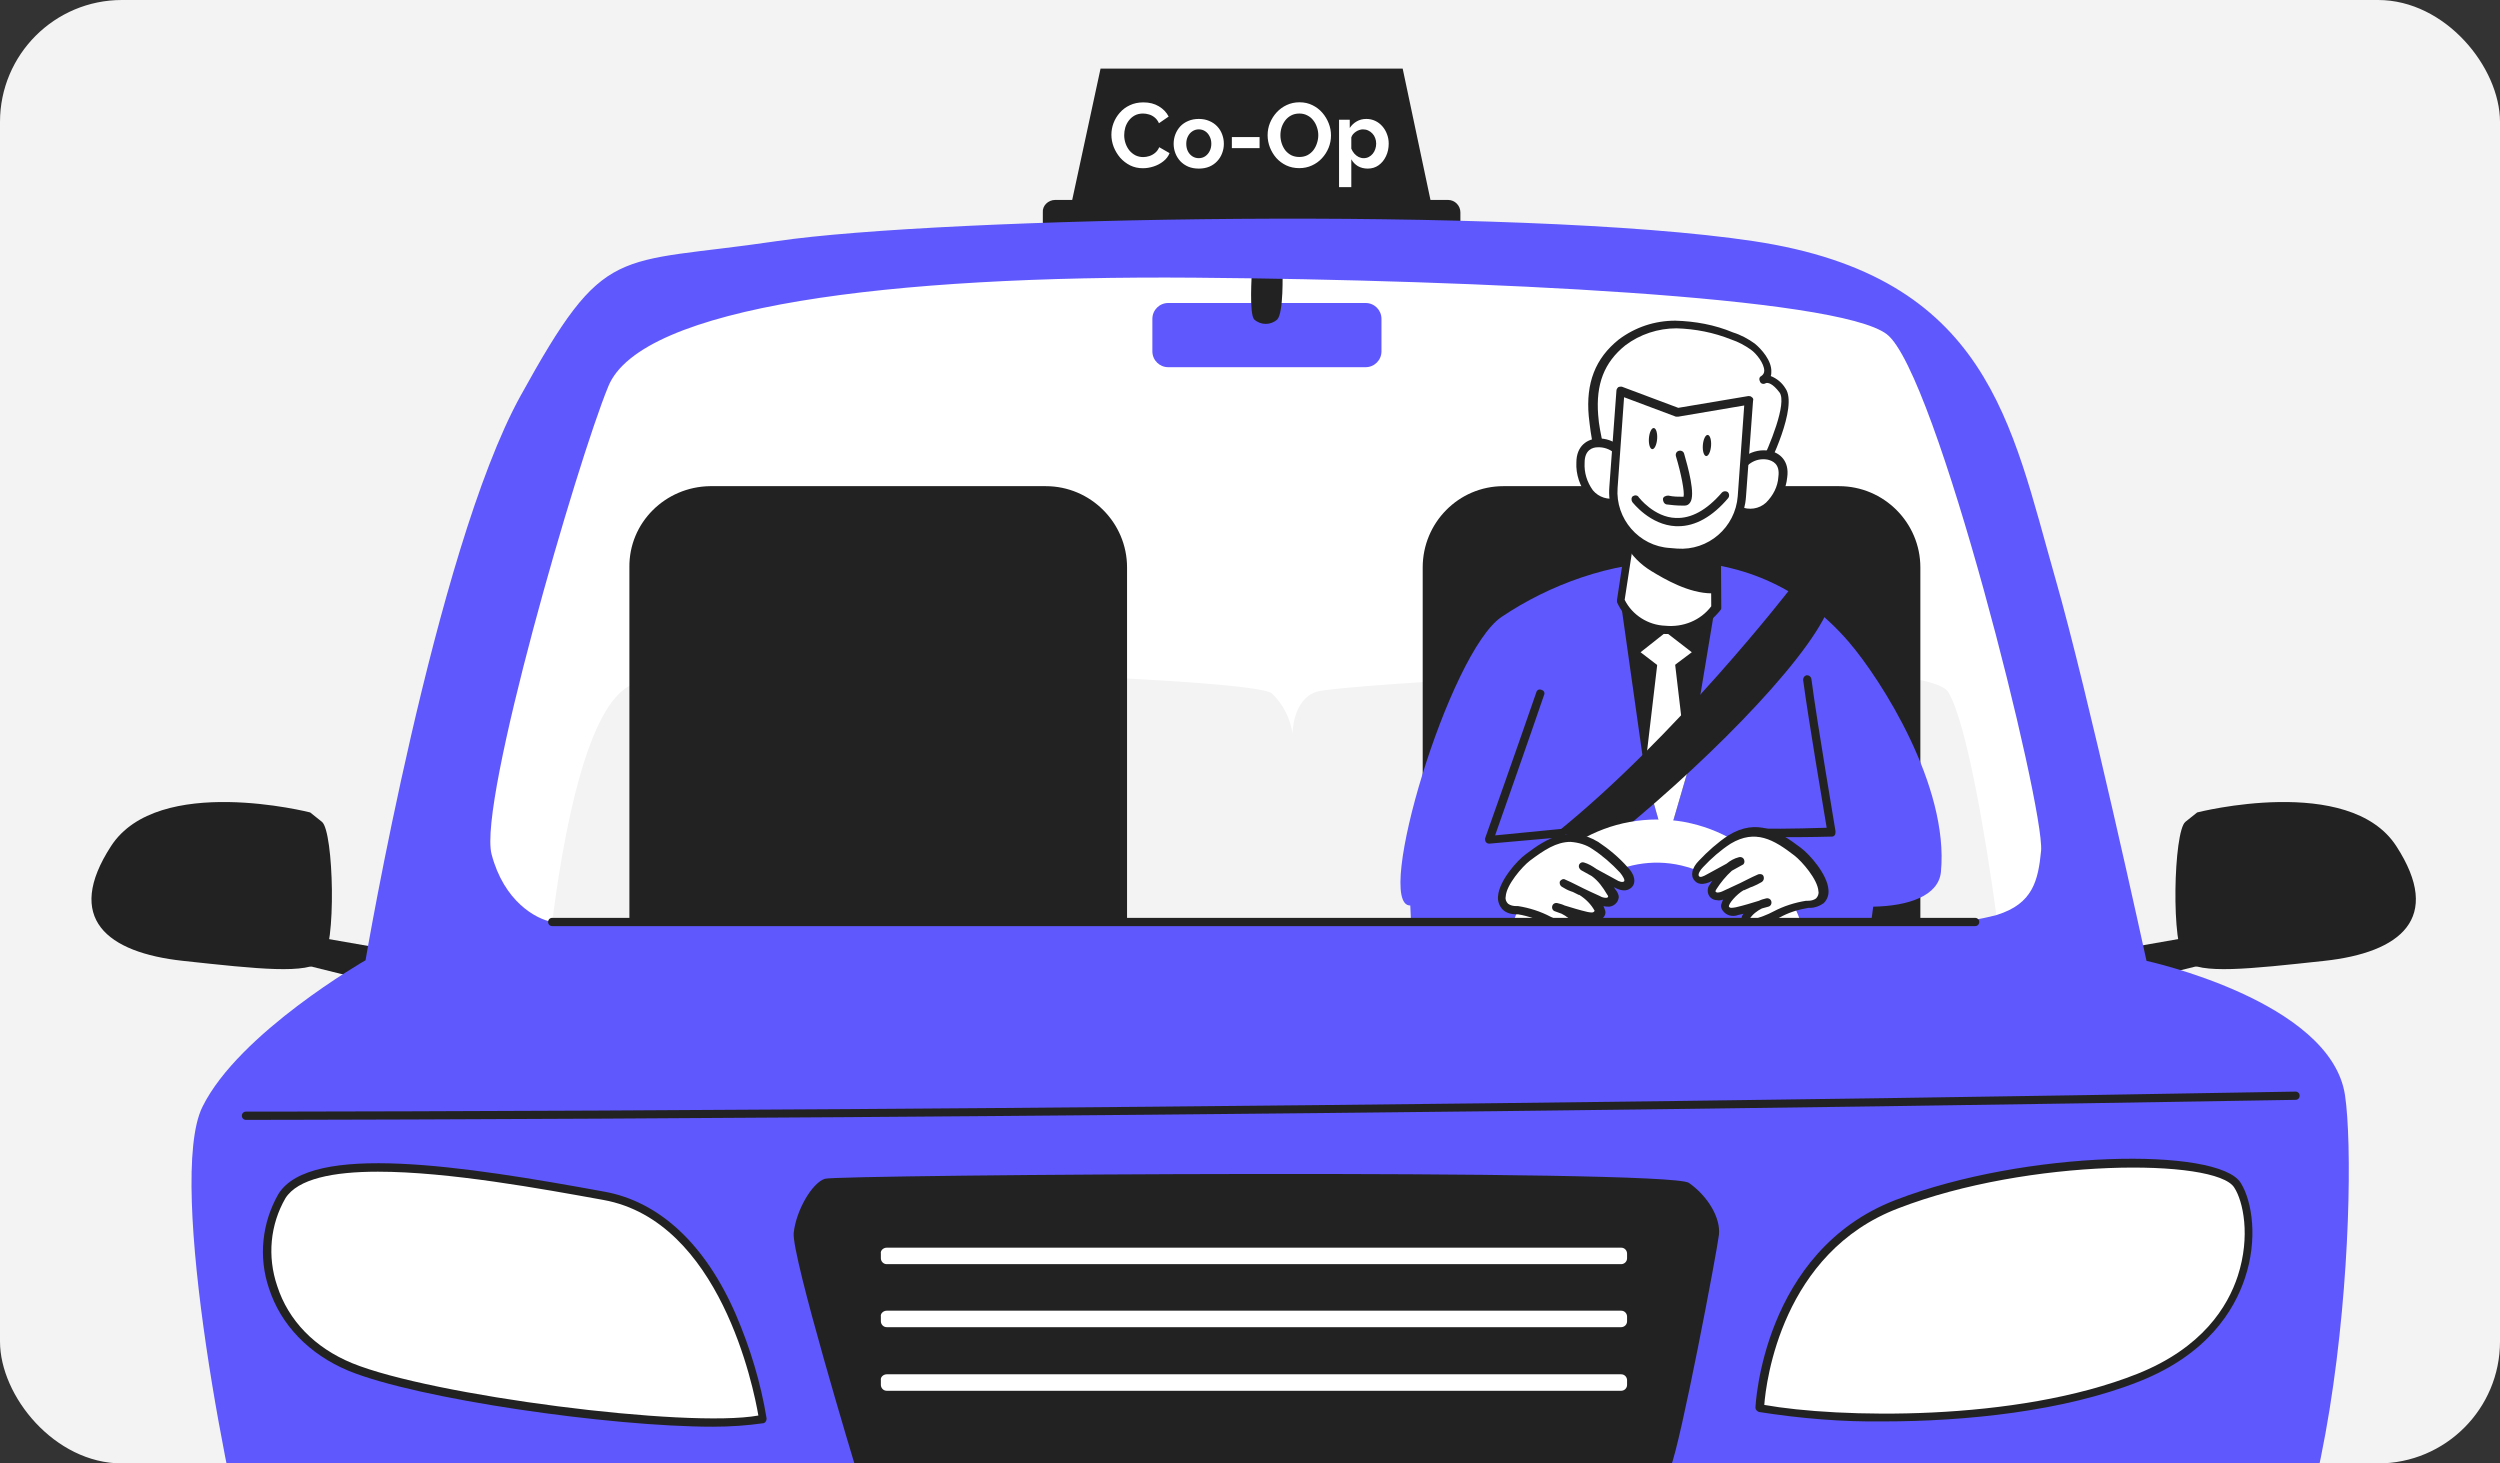 <svg width="328" height="192" viewBox="0 0 328 192" fill="none" xmlns="http://www.w3.org/2000/svg">
<rect x="0" y="0" width="328" height="192" fill="#333333" stroke="none"/>
<g clip-path="url(#clip0_2125_2638)">
<rect width="328" height="192" rx="16" fill="#F3F3F3"/>
<path d="M272.814 112.851C272.427 117.023 271.655 120.114 266.709 121.659C264.237 122.355 261.687 122.664 259.137 122.741C258.442 122.741 257.592 122.741 256.819 122.741H68.435C68.203 122.741 67.971 122.741 67.74 122.664C65.421 122.278 61.017 119.805 59.395 113.391C57.54 106.205 71.217 62.316 75.389 51.807C79.871 40.681 114.411 34.344 156.059 34.731C195.312 35.04 244.61 39.444 251.487 44.699C258.364 49.953 273.355 106.824 272.814 112.851Z" fill="white"/>
<path d="M261.919 120.037C259.601 120.655 257.128 121.041 254.733 121.041C254.037 121.041 253.264 121.041 252.492 121.041H73.071C72.84 121.041 72.608 121.041 72.453 120.964C73.767 110.61 76.858 92.065 83.116 89.747C84.507 89.206 87.521 88.897 91.693 88.588C102.743 87.892 121.597 88.047 137.669 88.588C153.046 89.129 165.872 90.056 166.877 90.983C168.345 92.374 169.272 94.229 169.581 96.238C169.581 96.238 169.581 91.756 172.749 90.751C174.063 90.288 188.667 89.206 205.203 88.511C221.738 87.815 240.283 87.583 249.633 88.82C252.878 89.283 254.964 89.901 255.583 90.751C258.055 94.769 260.605 110.378 261.919 120.037Z" fill="#F3F3F3"/>
<path d="M93.162 63.784H137.205C143.078 63.784 147.869 68.575 147.869 74.447V129.077H82.576V74.447C82.498 68.575 87.289 63.861 93.162 63.784Z" fill="#222222"/>
<path d="M197.244 63.784H241.288C247.16 63.784 251.951 68.575 251.951 74.447V129.077H186.658V74.447C186.658 68.575 191.372 63.784 197.244 63.784Z" fill="#222222"/>
<path d="M186.73 136.418C185.803 130.623 185.262 124.673 185.03 118.801C180.162 118.878 190.13 85.575 197.007 80.938C209.525 72.516 229.383 68.884 242.596 84.261C246.769 89.129 255.732 103.115 254.65 114.396C254.341 117.564 250.323 118.878 245.764 118.955C244.451 127.764 245.146 139.122 245.146 139.122L186.73 136.418Z" fill="#5F58FC"/>
<path d="M225.133 78.852L221.424 101.183L218.566 110.996L215.784 101.183L212.616 78.775C217.329 77.384 220.42 77.461 225.133 78.852Z" fill="#222222"/>
<path d="M218.565 88.124L215.243 85.574L218.565 82.947L221.965 85.574L218.565 88.124Z" fill="white"/>
<path d="M221.424 101.183L218.565 110.996L215.784 101.183L217.484 86.733V86.424H219.724V86.733L221.424 101.183Z" fill="white"/>
<path d="M204.162 109.296C219.847 96.701 234.838 77.307 234.838 77.307C236.692 77.77 238.469 78.698 239.86 79.934C236.77 87.197 222.552 101.338 210.498 110.842C208.489 110.069 206.325 109.451 204.162 109.296Z" fill="#222222"/>
<path d="M217.406 107.519C207.593 107.519 199.248 114.628 197.703 124.364H203.421C205.198 116.637 212.848 111.769 220.574 113.546C225.983 114.782 230.156 118.955 231.392 124.364H237.11C235.565 114.705 227.22 107.519 217.406 107.519Z" fill="white"/>
<path d="M209.293 110.919C210.684 111.846 211.92 112.928 213.002 114.164C213.466 114.705 214.007 115.555 213.543 116.019C213.079 116.482 212.384 116.173 211.843 115.941L207.748 113.701C209.37 114.241 210.53 115.632 211.379 117.1C211.534 117.255 211.611 117.487 211.611 117.719C211.534 118.105 211.225 118.414 210.839 118.414C210.452 118.414 210.066 118.337 209.757 118.105C207.98 117.332 207.052 116.714 205.275 115.941C206.202 116.482 206.666 116.482 207.593 117.023C208.52 117.564 210.22 119.264 209.757 119.882C209.37 120.346 208.752 120.5 208.211 120.268C206.898 119.959 205.584 119.573 204.271 119.109C205.352 119.419 206.357 120.114 206.975 121.041C207.052 121.196 207.13 121.35 207.13 121.505C207.13 121.968 206.357 122.046 205.893 121.891C203.575 121.196 201.489 119.65 199.016 119.419C198.398 119.496 197.857 119.341 197.316 118.955C195.616 117.255 198.862 113.469 200.253 112.464C203.266 110.301 205.816 108.833 209.293 110.919Z" fill="white"/>
<path d="M206.511 122.509C206.279 122.509 206.125 122.509 205.893 122.432C204.889 122.123 203.961 121.737 203.034 121.273C201.798 120.655 200.561 120.191 199.171 119.959H198.939C198.321 119.959 197.625 119.805 197.162 119.341C196.698 118.878 196.466 118.182 196.543 117.564C196.698 115.555 199.016 112.928 200.175 112.078C203.034 109.914 205.893 108.214 209.679 110.455C211.07 111.382 212.384 112.464 213.543 113.778C214.47 114.705 214.702 115.787 214.084 116.405C213.697 116.791 213.002 117.1 211.766 116.405C211.843 116.56 211.92 116.714 212.075 116.869C212.229 117.1 212.384 117.409 212.384 117.719C212.306 118.414 211.766 118.878 211.147 118.955C210.916 118.955 210.607 118.955 210.375 118.878C210.452 119.032 210.529 119.264 210.607 119.496C210.684 119.728 210.607 120.037 210.452 120.268C209.988 120.887 209.138 121.118 208.366 120.887L207.67 120.732L207.748 120.809C207.902 121.041 207.979 121.273 207.979 121.582C207.979 121.891 207.825 122.2 207.593 122.355C207.207 122.432 206.82 122.509 206.511 122.509ZM206.048 110.455C204.193 110.455 202.57 111.537 200.716 112.928C199.712 113.701 197.625 116.096 197.548 117.641C197.471 118.028 197.625 118.337 197.857 118.569C198.166 118.8 198.552 118.878 198.939 118.878H199.171C200.639 119.109 202.107 119.573 203.42 120.268C204.27 120.732 205.198 121.041 206.125 121.35C206.279 121.428 206.434 121.428 206.589 121.35L206.511 121.273C206.125 120.655 205.507 120.191 204.889 119.882L204.039 119.573C203.73 119.496 203.575 119.187 203.652 118.878C203.73 118.569 204.039 118.414 204.348 118.491C204.657 118.569 204.966 118.646 205.275 118.8C206.279 119.109 207.284 119.418 208.288 119.65C208.752 119.728 209.061 119.805 209.216 119.496C208.752 118.646 208.057 117.95 207.207 117.409H207.129L206.357 117.023L206.125 116.946C205.661 116.791 205.275 116.56 204.889 116.328C204.657 116.173 204.58 115.864 204.657 115.632C204.811 115.4 205.12 115.246 205.352 115.4C205.893 115.632 206.357 115.864 206.82 116.096C207.129 116.25 207.438 116.405 207.748 116.559C208.366 116.869 209.061 117.178 209.911 117.564C210.143 117.719 210.452 117.796 210.761 117.796C210.838 117.796 210.993 117.719 210.993 117.641C210.993 117.564 210.916 117.409 210.838 117.332C210.297 116.405 209.679 115.555 208.829 114.937L207.438 114.164C207.207 114.01 207.052 113.701 207.207 113.391C207.361 113.16 207.593 113.082 207.825 113.16C208.366 113.314 208.907 113.623 209.448 114.01L211.997 115.4C212.461 115.71 212.925 115.787 213.079 115.632C213.234 115.478 212.925 114.937 212.538 114.473C211.457 113.314 210.22 112.232 208.907 111.382C208.134 110.842 207.129 110.532 206.048 110.455Z" fill="#222222"/>
<path d="M226.91 110.224C225.52 111.151 224.283 112.233 223.201 113.469C222.738 114.01 222.197 114.86 222.661 115.323C223.124 115.787 223.82 115.478 224.36 115.246L228.456 113.005C226.833 113.546 225.674 114.937 224.824 116.405C224.67 116.56 224.592 116.791 224.592 117.023C224.67 117.41 224.979 117.719 225.365 117.719C225.751 117.719 226.138 117.641 226.447 117.41C228.224 116.637 229.151 116.019 230.928 115.246C230.001 115.787 229.538 115.787 228.61 116.328C227.683 116.869 225.983 118.569 226.447 119.187C226.833 119.65 227.451 119.805 227.992 119.573C229.306 119.264 230.619 118.878 231.933 118.414C230.851 118.723 229.847 119.419 229.228 120.346C229.151 120.5 229.074 120.655 229.074 120.809C229.074 121.273 229.847 121.35 230.31 121.196C232.628 120.5 234.715 118.955 237.187 118.723C237.805 118.8 238.346 118.646 238.887 118.26C240.587 116.56 237.342 112.773 235.951 111.769C232.937 109.605 230.31 108.137 226.91 110.224Z" fill="white"/>
<path d="M229.692 121.737C229.383 121.737 229.074 121.659 228.842 121.505C228.611 121.35 228.456 121.041 228.456 120.732C228.456 120.423 228.533 120.191 228.688 119.959L228.765 119.882L228.07 120.037C227.297 120.346 226.447 120.114 225.984 119.419C225.829 119.187 225.752 118.878 225.829 118.646C225.906 118.414 225.984 118.259 226.061 118.028C225.829 118.105 225.52 118.182 225.288 118.105C224.593 118.105 224.052 117.564 224.052 116.869C224.052 116.56 224.129 116.25 224.361 116.019C224.438 115.864 224.515 115.71 224.67 115.555C223.356 116.25 222.661 115.941 222.352 115.555C221.734 114.937 221.965 113.855 222.893 112.928C224.052 111.692 225.365 110.532 226.756 109.605C230.542 107.287 233.401 109.064 236.26 111.228C237.419 112.078 239.738 114.705 239.892 116.714C239.969 117.41 239.738 118.028 239.274 118.491C238.733 118.878 238.115 119.109 237.497 119.109H237.265C235.874 119.341 234.638 119.728 233.401 120.423C232.474 120.887 231.547 121.273 230.542 121.582C230.156 121.737 229.924 121.737 229.692 121.737ZM231.161 119.187C230.542 119.496 229.924 119.959 229.538 120.578C229.538 120.655 229.461 120.655 229.461 120.732C229.461 120.655 229.77 120.732 230.002 120.655C230.929 120.346 231.856 120.037 232.706 119.573C234.02 118.878 235.488 118.414 236.956 118.182H237.188C237.574 118.182 237.96 118.105 238.269 117.873C238.501 117.641 238.656 117.255 238.578 116.946C238.501 115.4 236.415 113.005 235.41 112.232C232.706 110.146 230.311 108.755 227.065 110.687C225.752 111.537 224.515 112.619 223.434 113.778C223.047 114.164 222.738 114.705 222.893 114.937C223.047 115.169 223.434 115.014 223.975 114.705L226.524 113.314C226.988 112.928 227.529 112.619 228.147 112.464C228.456 112.387 228.765 112.542 228.842 112.851C228.92 113.082 228.843 113.391 228.611 113.469L227.22 114.241C226.447 114.937 225.752 115.787 225.211 116.637C225.134 116.714 225.134 116.791 225.056 116.946C225.134 117.023 225.211 117.1 225.288 117.1C225.597 117.1 225.829 117.023 226.138 116.869C226.988 116.482 227.606 116.173 228.302 115.864C228.611 115.71 228.92 115.555 229.229 115.4C229.692 115.169 230.156 114.937 230.697 114.705C231.006 114.628 231.315 114.705 231.392 115.014C231.47 115.246 231.392 115.555 231.161 115.71C230.774 115.941 230.311 116.173 229.924 116.328L229.692 116.405L228.842 116.791H228.765C227.838 117.332 226.756 118.569 226.833 118.955C226.988 119.187 227.297 119.109 227.761 119.032C228.765 118.8 229.77 118.491 230.774 118.182C231.083 118.028 231.392 117.95 231.701 117.873C232.011 117.796 232.32 117.95 232.397 118.259C232.474 118.569 232.32 118.878 232.011 118.955L231.161 119.187Z" fill="#222222"/>
<path d="M195.385 110.687C195.076 110.687 194.844 110.455 194.844 110.146C194.844 110.069 194.844 109.992 194.844 109.992C194.844 109.992 199.171 97.783 201.566 90.829C201.644 90.52 201.953 90.365 202.262 90.52C202.571 90.597 202.725 90.906 202.571 91.215C200.562 97.088 197.162 106.746 196.157 109.605L204.812 108.755C205.121 108.755 205.352 108.91 205.43 109.219C205.43 109.528 205.275 109.76 204.966 109.837L195.385 110.687Z" fill="#222222"/>
<path d="M233.401 109.837C232.474 109.837 231.547 109.837 230.697 109.76C230.387 109.683 230.233 109.451 230.233 109.142C230.31 108.833 230.542 108.678 230.851 108.678C231.392 108.755 234.792 108.755 239.66 108.601C239.196 105.819 237.264 94.383 236.569 89.206C236.569 88.897 236.724 88.665 237.033 88.588C237.342 88.588 237.574 88.742 237.651 89.052C238.424 95.001 240.819 108.91 240.819 109.064C240.819 109.219 240.819 109.373 240.742 109.528C240.664 109.683 240.51 109.76 240.355 109.76C237.651 109.837 235.178 109.837 233.401 109.837Z" fill="#222222"/>
<path d="M231.392 61.312C231.392 61.312 235.41 53.276 233.865 51.267C232.319 49.258 231.315 49.953 231.315 49.953C232.938 48.794 231.006 46.399 230.001 45.549C229.151 44.931 228.301 44.467 227.297 44.158C224.902 43.23 222.429 42.69 219.879 42.69C217.329 42.612 214.857 43.462 212.77 45.008C209.679 47.558 208.675 50.726 208.984 54.589C209.216 57.371 210.066 60.153 210.22 62.857C213.388 63.166 216.634 63.553 219.802 63.63C222.429 63.707 229.847 64.248 231.392 61.312Z" fill="white"/>
<path d="M223.279 64.248C222.352 64.248 221.424 64.248 220.652 64.171H219.802C217.175 64.093 214.547 63.862 211.998 63.553L210.143 63.398C209.834 63.398 209.679 63.166 209.679 62.857C209.525 61.389 209.37 59.998 209.061 58.607C208.752 57.294 208.598 55.98 208.443 54.589C208.057 50.262 209.293 47.017 212.384 44.544C214.547 42.922 217.097 42.072 219.802 42.072C222.429 42.149 224.979 42.612 227.374 43.617C228.379 43.926 229.383 44.467 230.233 45.085C231.083 45.781 232.474 47.326 232.397 48.794C232.397 48.949 232.397 49.18 232.319 49.335C233.092 49.644 233.788 50.185 234.251 50.958C235.951 53.353 232.01 61.234 231.779 61.621C230.697 63.862 226.602 64.248 223.279 64.248ZM210.761 62.316L212.152 62.471C214.702 62.703 217.329 63.012 219.879 63.089H220.729C223.433 63.166 229.692 63.398 230.929 61.003C232.165 58.53 234.483 52.889 233.479 51.498C232.551 50.262 231.933 50.185 231.701 50.262C231.47 50.417 231.083 50.417 230.929 50.108C230.774 49.798 230.774 49.489 231.083 49.335C231.315 49.18 231.47 48.949 231.47 48.639C231.47 47.712 230.465 46.399 229.692 45.858C228.92 45.317 228.07 44.853 227.142 44.544C224.824 43.617 222.429 43.153 219.956 43.076C217.561 43.076 215.166 43.849 213.234 45.317C210.452 47.558 209.37 50.417 209.679 54.435C209.757 55.748 210.066 57.062 210.298 58.298C210.529 59.535 210.684 61.003 210.761 62.316Z" fill="#222222"/>
<path d="M227.76 62.394C228.61 58.994 234.405 58.53 233.865 62.625C233.71 64.016 233.092 65.33 232.01 66.334C230.928 67.339 229.383 67.57 228.069 66.952" fill="white"/>
<path d="M229.537 67.88C228.919 67.88 228.378 67.725 227.837 67.493C227.528 67.339 227.451 67.03 227.606 66.721C227.76 66.412 228.069 66.334 228.378 66.489C229.46 66.953 230.774 66.798 231.701 65.948C232.628 65.021 233.246 63.862 233.324 62.548C233.555 60.848 232.551 60.462 231.933 60.307C230.31 59.998 228.842 61.003 228.378 62.548C228.301 62.857 227.992 63.012 227.683 62.934C227.374 62.857 227.219 62.548 227.297 62.239C227.837 60.075 230.001 58.762 232.165 59.148C233.478 59.38 234.792 60.462 234.483 62.625C234.328 64.171 233.633 65.639 232.474 66.721C231.624 67.493 230.542 67.88 229.537 67.88Z" fill="#222222"/>
<path d="M213.388 61.389C213.079 57.835 207.361 56.598 207.361 60.694C207.284 62.084 207.748 63.553 208.598 64.634C209.525 65.793 210.993 66.257 212.384 65.793" fill="white"/>
<path d="M211.456 66.566C210.22 66.566 208.984 65.948 208.211 65.021C207.284 63.784 206.743 62.239 206.82 60.694C206.82 58.453 208.288 57.603 209.602 57.526C211.843 57.448 213.697 59.071 213.929 61.312C213.929 61.621 213.697 61.853 213.465 61.93C213.156 61.93 212.925 61.698 212.847 61.389C212.616 59.766 211.225 58.607 209.602 58.685C208.984 58.685 207.902 58.994 207.902 60.694C207.825 62.007 208.211 63.244 208.984 64.325C209.757 65.253 210.993 65.639 212.152 65.33C212.461 65.253 212.77 65.407 212.847 65.639C212.925 65.871 212.77 66.257 212.538 66.334C212.229 66.489 211.843 66.566 211.456 66.566Z" fill="#222222"/>
<path d="M212.616 78.775C213.697 81.093 215.938 82.561 218.488 82.638C221.038 82.87 223.588 81.788 225.133 79.702V77.229V71.511L225.056 66.18L214.625 65.407L213.929 69.734L213.698 71.125L212.616 78.775Z" fill="white"/>
<path d="M219.183 83.179C218.952 83.179 218.72 83.179 218.488 83.179C215.706 83.102 213.234 81.479 212.152 79.007C212.152 78.929 212.152 78.852 212.152 78.697L214.161 65.407C214.238 65.098 214.47 64.943 214.779 64.943L225.21 65.716C225.52 65.716 225.751 65.948 225.751 66.257L225.829 79.702C225.829 79.779 225.829 79.934 225.751 80.011C224.129 82.097 221.733 83.256 219.183 83.179ZM213.156 78.697C214.161 80.706 216.247 82.02 218.488 82.097C220.806 82.329 223.124 81.402 224.515 79.547L224.438 66.798L215.088 66.102L213.156 78.697Z" fill="#222222"/>
<path d="M213.775 71.202C214.548 72.516 215.629 73.675 216.943 74.448C219.107 75.838 222.352 77.461 225.056 77.306V71.588C223.047 71.666 221.038 71.588 219.029 71.202C217.252 70.97 215.552 70.507 213.929 69.811L213.775 71.202Z" fill="#222222"/>
<path d="M224.592 77.847C221.579 77.847 218.411 75.993 216.633 74.911C215.243 74.061 214.083 72.902 213.234 71.434C213.156 71.357 213.156 71.202 213.156 71.125L213.388 69.734C213.388 69.58 213.543 69.425 213.697 69.348C213.852 69.27 214.006 69.27 214.161 69.348C215.706 70.043 217.406 70.507 219.106 70.661C221.038 71.048 223.047 71.202 224.979 71.048C225.133 71.048 225.288 71.048 225.365 71.202C225.442 71.279 225.519 71.434 225.519 71.589V77.306C225.519 77.616 225.288 77.847 225.056 77.847C224.979 77.77 224.824 77.847 224.592 77.847ZM214.315 71.048C215.088 72.207 216.092 73.211 217.252 73.984C218.565 74.834 221.733 76.766 224.592 76.766V72.207C222.738 72.284 220.883 72.129 219.029 71.743C217.483 71.511 215.938 71.202 214.47 70.584L214.315 71.048Z" fill="#222222"/>
<path d="M219.029 72.439L219.956 72.516C224.361 72.825 228.224 69.502 228.533 65.098L229.46 52.503L220.111 54.126L212.616 51.267L211.688 63.862C211.379 68.266 214.702 72.129 219.029 72.439Z" fill="white"/>
<path d="M220.574 73.134C220.343 73.134 220.111 73.134 219.956 73.134L219.029 73.057C214.315 72.671 210.761 68.575 211.147 63.862L212.075 51.267C212.075 51.112 212.152 50.958 212.306 50.803C212.461 50.726 212.616 50.726 212.77 50.726L220.188 53.508L229.383 51.962C229.538 51.962 229.692 51.962 229.847 52.117C230.001 52.194 230.078 52.426 230.001 52.58L229.074 65.175C228.765 69.657 225.133 73.134 220.574 73.134ZM219.106 71.898L220.033 71.975C224.129 72.284 227.683 69.193 227.992 65.098L228.842 53.199L220.188 54.667C220.111 54.667 220.033 54.667 219.879 54.667L213.079 52.117L212.229 64.016C211.92 68.034 215.011 71.666 219.106 71.898Z" fill="#222222"/>
<path d="M220.652 66.334C219.956 66.334 219.261 66.257 218.643 66.18C218.334 66.102 218.179 65.793 218.179 65.484C218.179 65.175 218.566 65.021 218.875 65.021C219.57 65.175 220.188 65.175 220.884 65.175C221.038 64.557 220.575 62.162 219.879 59.843C219.802 59.535 219.956 59.225 220.265 59.148C220.575 59.071 220.884 59.225 220.961 59.535C221.425 61.157 222.506 64.943 221.734 65.948C221.579 66.18 221.347 66.334 221.038 66.334H220.652Z" fill="#222222"/>
<path d="M224.492 58.489C224.548 57.723 224.353 57.084 224.055 57.062C223.757 57.041 223.47 57.644 223.413 58.41C223.357 59.176 223.553 59.815 223.851 59.837C224.149 59.859 224.436 59.255 224.492 58.489Z" fill="#222222"/>
<path d="M217.417 57.583C217.473 56.816 217.277 56.178 216.979 56.156C216.681 56.134 216.394 56.737 216.338 57.503C216.281 58.269 216.477 58.908 216.775 58.93C217.073 58.952 217.36 58.349 217.417 57.583Z" fill="#222222"/>
<path d="M220.188 69.039H219.879C216.479 68.884 214.238 65.948 214.161 65.871C214.006 65.639 214.006 65.252 214.238 65.098C214.47 64.943 214.856 64.943 215.011 65.252C215.011 65.252 217.02 67.879 219.879 67.957C221.888 68.034 223.897 66.952 225.906 64.634C226.138 64.402 226.447 64.402 226.679 64.557C226.91 64.789 226.91 65.098 226.756 65.33C224.67 67.802 222.429 69.039 220.188 69.039Z" fill="#222222"/>
<path d="M144.392 9H184.031L187.972 27.622H140.374L144.392 9Z" fill="#222222"/>
<path d="M145.815 17.68C145.815 17.16 145.907 16.652 146.091 16.156C146.283 15.652 146.559 15.196 146.919 14.788C147.279 14.372 147.719 14.044 148.239 13.804C148.759 13.556 149.351 13.432 150.015 13.432C150.799 13.432 151.475 13.604 152.043 13.948C152.619 14.292 153.047 14.74 153.327 15.292L152.055 16.168C151.911 15.848 151.723 15.596 151.491 15.412C151.259 15.22 151.011 15.088 150.747 15.016C150.483 14.936 150.223 14.896 149.967 14.896C149.551 14.896 149.187 14.98 148.875 15.148C148.571 15.316 148.315 15.536 148.107 15.808C147.899 16.08 147.743 16.384 147.639 16.72C147.543 17.056 147.495 17.392 147.495 17.728C147.495 18.104 147.555 18.468 147.675 18.82C147.795 19.164 147.963 19.472 148.179 19.744C148.403 20.008 148.667 20.22 148.971 20.38C149.283 20.532 149.623 20.608 149.991 20.608C150.255 20.608 150.523 20.564 150.795 20.476C151.067 20.388 151.319 20.248 151.551 20.056C151.783 19.864 151.963 19.616 152.091 19.312L153.447 20.092C153.279 20.516 153.003 20.876 152.619 21.172C152.243 21.468 151.819 21.692 151.347 21.844C150.875 21.996 150.407 22.072 149.943 22.072C149.335 22.072 148.779 21.948 148.275 21.7C147.771 21.444 147.335 21.108 146.967 20.692C146.607 20.268 146.323 19.796 146.115 19.276C145.915 18.748 145.815 18.216 145.815 17.68ZM157.282 22.12C156.77 22.12 156.31 22.036 155.902 21.868C155.494 21.692 155.146 21.452 154.858 21.148C154.578 20.844 154.362 20.496 154.21 20.104C154.058 19.712 153.982 19.3 153.982 18.868C153.982 18.428 154.058 18.012 154.21 17.62C154.362 17.228 154.578 16.88 154.858 16.576C155.146 16.272 155.494 16.036 155.902 15.868C156.31 15.692 156.77 15.604 157.282 15.604C157.794 15.604 158.25 15.692 158.65 15.868C159.058 16.036 159.406 16.272 159.694 16.576C159.982 16.88 160.198 17.228 160.342 17.62C160.494 18.012 160.57 18.428 160.57 18.868C160.57 19.3 160.494 19.712 160.342 20.104C160.198 20.496 159.982 20.844 159.694 21.148C159.414 21.452 159.07 21.692 158.662 21.868C158.254 22.036 157.794 22.12 157.282 22.12ZM155.638 18.868C155.638 19.236 155.71 19.564 155.854 19.852C155.998 20.132 156.194 20.352 156.442 20.512C156.69 20.672 156.97 20.752 157.282 20.752C157.586 20.752 157.862 20.672 158.11 20.512C158.358 20.344 158.554 20.12 158.698 19.84C158.85 19.552 158.926 19.224 158.926 18.856C158.926 18.496 158.85 18.172 158.698 17.884C158.554 17.596 158.358 17.372 158.11 17.212C157.862 17.052 157.586 16.972 157.282 16.972C156.97 16.972 156.69 17.056 156.442 17.224C156.194 17.384 155.998 17.608 155.854 17.896C155.71 18.176 155.638 18.5 155.638 18.868ZM161.62 19.432V17.98H165.256V19.432H161.62ZM170.463 22.06C169.839 22.06 169.271 21.94 168.759 21.7C168.255 21.46 167.819 21.136 167.451 20.728C167.091 20.312 166.811 19.848 166.611 19.336C166.411 18.816 166.311 18.284 166.311 17.74C166.311 17.172 166.415 16.632 166.623 16.12C166.839 15.6 167.131 15.14 167.499 14.74C167.875 14.332 168.315 14.012 168.819 13.78C169.331 13.54 169.891 13.42 170.499 13.42C171.115 13.42 171.675 13.544 172.179 13.792C172.691 14.04 173.127 14.372 173.487 14.788C173.847 15.204 174.127 15.668 174.327 16.18C174.527 16.692 174.627 17.22 174.627 17.764C174.627 18.324 174.523 18.864 174.315 19.384C174.107 19.896 173.815 20.356 173.439 20.764C173.071 21.164 172.631 21.48 172.119 21.712C171.615 21.944 171.063 22.06 170.463 22.06ZM167.991 17.74C167.991 18.108 168.047 18.464 168.159 18.808C168.271 19.152 168.431 19.46 168.639 19.732C168.855 19.996 169.115 20.208 169.419 20.368C169.731 20.52 170.083 20.596 170.475 20.596C170.875 20.596 171.231 20.516 171.543 20.356C171.855 20.188 172.115 19.968 172.323 19.696C172.531 19.416 172.687 19.108 172.791 18.772C172.903 18.428 172.959 18.084 172.959 17.74C172.959 17.372 172.899 17.02 172.779 16.684C172.667 16.34 172.503 16.036 172.287 15.772C172.079 15.5 171.819 15.288 171.507 15.136C171.203 14.976 170.859 14.896 170.475 14.896C170.067 14.896 169.707 14.98 169.395 15.148C169.091 15.308 168.835 15.524 168.627 15.796C168.419 16.068 168.259 16.372 168.147 16.708C168.043 17.044 167.991 17.388 167.991 17.74ZM179.451 22.12C178.963 22.12 178.531 22.012 178.155 21.796C177.787 21.572 177.499 21.272 177.291 20.896V24.556H175.683V15.712H177.087V16.792C177.327 16.424 177.631 16.136 177.999 15.928C178.367 15.712 178.787 15.604 179.259 15.604C179.683 15.604 180.071 15.688 180.423 15.856C180.783 16.024 181.095 16.26 181.359 16.564C181.623 16.86 181.827 17.204 181.971 17.596C182.123 17.98 182.199 18.396 182.199 18.844C182.199 19.452 182.079 20.004 181.839 20.5C181.607 20.996 181.283 21.392 180.867 21.688C180.459 21.976 179.987 22.12 179.451 22.12ZM178.911 20.752C179.159 20.752 179.383 20.7 179.583 20.596C179.783 20.492 179.955 20.352 180.099 20.176C180.251 19.992 180.363 19.788 180.435 19.564C180.515 19.332 180.555 19.092 180.555 18.844C180.555 18.58 180.511 18.336 180.423 18.112C180.343 17.888 180.223 17.692 180.063 17.524C179.903 17.348 179.715 17.212 179.499 17.116C179.291 17.02 179.063 16.972 178.815 16.972C178.663 16.972 178.507 17 178.347 17.056C178.195 17.104 178.047 17.176 177.903 17.272C177.759 17.368 177.631 17.48 177.519 17.608C177.415 17.736 177.339 17.876 177.291 18.028V19.504C177.387 19.736 177.515 19.948 177.675 20.14C177.843 20.332 178.035 20.484 178.251 20.596C178.467 20.7 178.687 20.752 178.911 20.752Z" fill="white"/>
<path d="M138.441 26.231H189.98C190.908 26.231 191.603 27.004 191.603 27.854V29.631C191.603 30.558 190.83 31.254 189.98 31.254H138.441C137.514 31.254 136.819 30.481 136.819 29.631V27.854C136.742 27.004 137.514 26.231 138.441 26.231Z" fill="#222222"/>
<path d="M153.278 39.753H179.163C180.322 39.753 181.249 40.681 181.249 41.84V46.09C181.249 47.249 180.322 48.176 179.163 48.176H153.278C152.119 48.176 151.191 47.249 151.191 46.09V41.84C151.191 40.681 152.119 39.753 153.278 39.753Z" fill="#5F58FC"/>
<path d="M164.25 35.735C164.25 35.735 163.863 41.221 164.559 41.917C165.409 42.69 166.722 42.69 167.572 41.917C168.422 41.067 168.268 35.735 168.268 35.735H164.25Z" fill="#222222"/>
<path d="M40.695 106.592C40.695 106.592 20.76 101.492 14.578 110.996C8.397 120.5 14.037 124.982 24.005 126.064C33.973 127.146 40.309 127.841 42.241 126.064C44.172 124.287 43.786 109.065 42.241 107.828L40.695 106.592Z" fill="#222222"/>
<path d="M41.777 122.973L51.977 124.75L50.277 129.154L37.836 126.064L41.777 122.973Z" fill="#222222"/>
<path d="M288.268 106.592C288.268 106.592 308.203 101.492 314.385 110.996C320.567 120.5 314.926 124.982 304.958 126.064C294.99 127.146 288.654 127.841 286.722 126.064C284.791 124.287 285.177 109.065 286.722 107.828L288.268 106.592Z" fill="#222222"/>
<path d="M287.109 122.973L276.986 124.75L278.609 129.154L291.049 126.064L287.109 122.973Z" fill="#222222"/>
<path d="M307.663 143.681C305.808 131.318 281.623 126.064 281.623 126.064C281.623 126.064 273.973 90.906 269.646 75.838C263.851 55.594 260.915 36.276 230.084 31.64C199.253 27.004 123.297 28.472 101.893 31.64C80.49 34.808 79.485 31.64 68.281 51.962C57.077 72.284 47.959 125.986 47.959 125.986C47.959 125.986 31.346 135.491 26.555 145.227C21.765 154.963 30.264 197.77 33.664 208.82C37.064 219.869 40.464 223.81 50.509 223.81C60.554 223.81 269.646 226.437 288.268 220.951C306.89 215.465 309.517 156.044 307.663 143.681ZM267.792 111.614C267.405 115.555 266.71 118.569 261.996 120.037C259.678 120.655 257.206 121.041 254.81 121.041C254.115 121.041 253.342 121.041 252.569 121.041H73.072C72.84 121.041 72.608 121.041 72.453 120.964C70.29 120.578 66.117 118.259 64.495 112.078C62.718 105.278 75.699 60.694 79.794 50.726C84.044 40.14 116.961 36.122 156.678 36.431C194.076 36.74 241.056 38.903 247.547 43.849C254.038 48.794 268.255 105.819 267.792 111.614Z" fill="#5F58FC"/>
<path d="M112.247 192.516C112.247 192.516 103.825 164.699 104.134 161.762C104.443 158.826 106.529 155.194 108.229 154.654C109.929 154.113 218.957 153.34 221.584 155.194C224.211 157.049 225.756 159.908 225.525 161.994C225.293 164.08 220.502 189.348 219.189 192.439C217.875 195.529 116.729 198.079 112.247 192.516Z" fill="#222222"/>
<path d="M230.856 184.712C230.856 184.712 231.552 164.544 248.938 157.899C266.323 151.254 290.972 151.254 293.6 155.426C296.227 159.599 296.922 174.203 280.618 180.616C264.314 187.03 240.283 186.566 230.856 184.712Z" fill="white"/>
<path d="M247.16 186.489C241.674 186.566 236.188 186.102 230.779 185.252C230.547 185.175 230.315 184.943 230.315 184.712C230.315 184.48 231.243 164.158 248.706 157.435C265.782 150.867 291.049 150.481 293.986 155.195C295.531 157.667 296.227 162.69 294.527 167.712C293.136 171.885 289.659 177.68 280.695 181.234C270.805 185.175 257.823 186.489 247.16 186.489ZM231.474 184.325C240.979 186.025 264.391 186.643 280.464 180.23C288.963 176.83 292.286 171.421 293.599 167.403C295.299 162.149 294.295 157.59 293.136 155.813C290.74 151.949 266.091 151.949 249.092 158.517C233.793 164.312 231.706 181.234 231.474 184.325Z" fill="#222222"/>
<path d="M100.038 186.102C100.038 186.102 96.329 159.985 79.175 156.817C62.022 153.649 41.004 150.326 36.986 156.817C32.968 163.308 34.9 174.666 45.95 179.225C56.999 183.784 91.461 188.034 100.038 186.102Z" fill="white"/>
<path d="M93.548 187.184C80.025 187.184 54.758 183.552 45.718 179.843C40.541 177.68 36.832 173.816 35.286 169.026C33.895 164.93 34.359 160.449 36.523 156.662C40.695 149.863 60.785 152.954 79.33 156.353C86.516 157.667 92.543 163.23 96.561 172.503C98.416 176.83 99.807 181.389 100.579 186.102C100.579 186.411 100.425 186.643 100.193 186.72C98.029 187.03 95.789 187.184 93.548 187.184ZM49.581 153.726C43.709 153.726 39.072 154.653 37.45 157.203C35.441 160.681 35.054 164.853 36.368 168.717C37.836 173.276 41.313 176.83 46.181 178.839C56.535 183.089 90.148 187.416 99.498 185.716C98.879 182.084 94.475 160.217 79.176 157.435C71.062 155.967 58.854 153.726 49.581 153.726Z" fill="#222222"/>
<path d="M116.343 163.694H212.698C213.162 163.694 213.471 164.08 213.471 164.467V165.085C213.471 165.549 213.084 165.858 212.698 165.858H116.343C115.879 165.858 115.57 165.471 115.57 165.085V164.467C115.493 164.08 115.879 163.694 116.343 163.694Z" fill="white"/>
<path d="M116.343 171.962H212.698C213.162 171.962 213.471 172.348 213.471 172.735V173.353C213.471 173.816 213.084 174.125 212.698 174.125H116.343C115.879 174.125 115.57 173.739 115.57 173.353V172.735C115.493 172.348 115.879 171.962 116.343 171.962Z" fill="white"/>
<path d="M116.343 180.307H212.698C213.162 180.307 213.471 180.693 213.471 181.08V181.698C213.471 182.162 213.084 182.471 212.698 182.471H116.343C115.879 182.471 115.57 182.084 115.57 181.698V181.08C115.493 180.693 115.879 180.307 116.343 180.307Z" fill="white"/>
<path d="M32.273 146.927C31.964 146.927 31.732 146.695 31.732 146.386C31.732 146.077 31.964 145.845 32.273 145.845C33.432 145.845 151.964 145.845 301.172 143.218C301.481 143.218 301.713 143.45 301.713 143.759C301.713 144.068 301.481 144.3 301.172 144.3C151.964 146.849 33.432 146.927 32.273 146.927Z" fill="#222222"/>
<path d="M259.137 121.505H72.454C72.144 121.505 71.913 121.273 71.913 120.964C71.913 120.655 72.144 120.423 72.454 120.423H259.137C259.446 120.423 259.678 120.655 259.678 120.964C259.678 121.273 259.446 121.505 259.137 121.505Z" fill="#222222"/>
</g>
<defs>
<clipPath id="clip0_2125_2638">
<rect width="328" height="192" rx="16" fill="white"/>
</clipPath>
</defs>
</svg>
